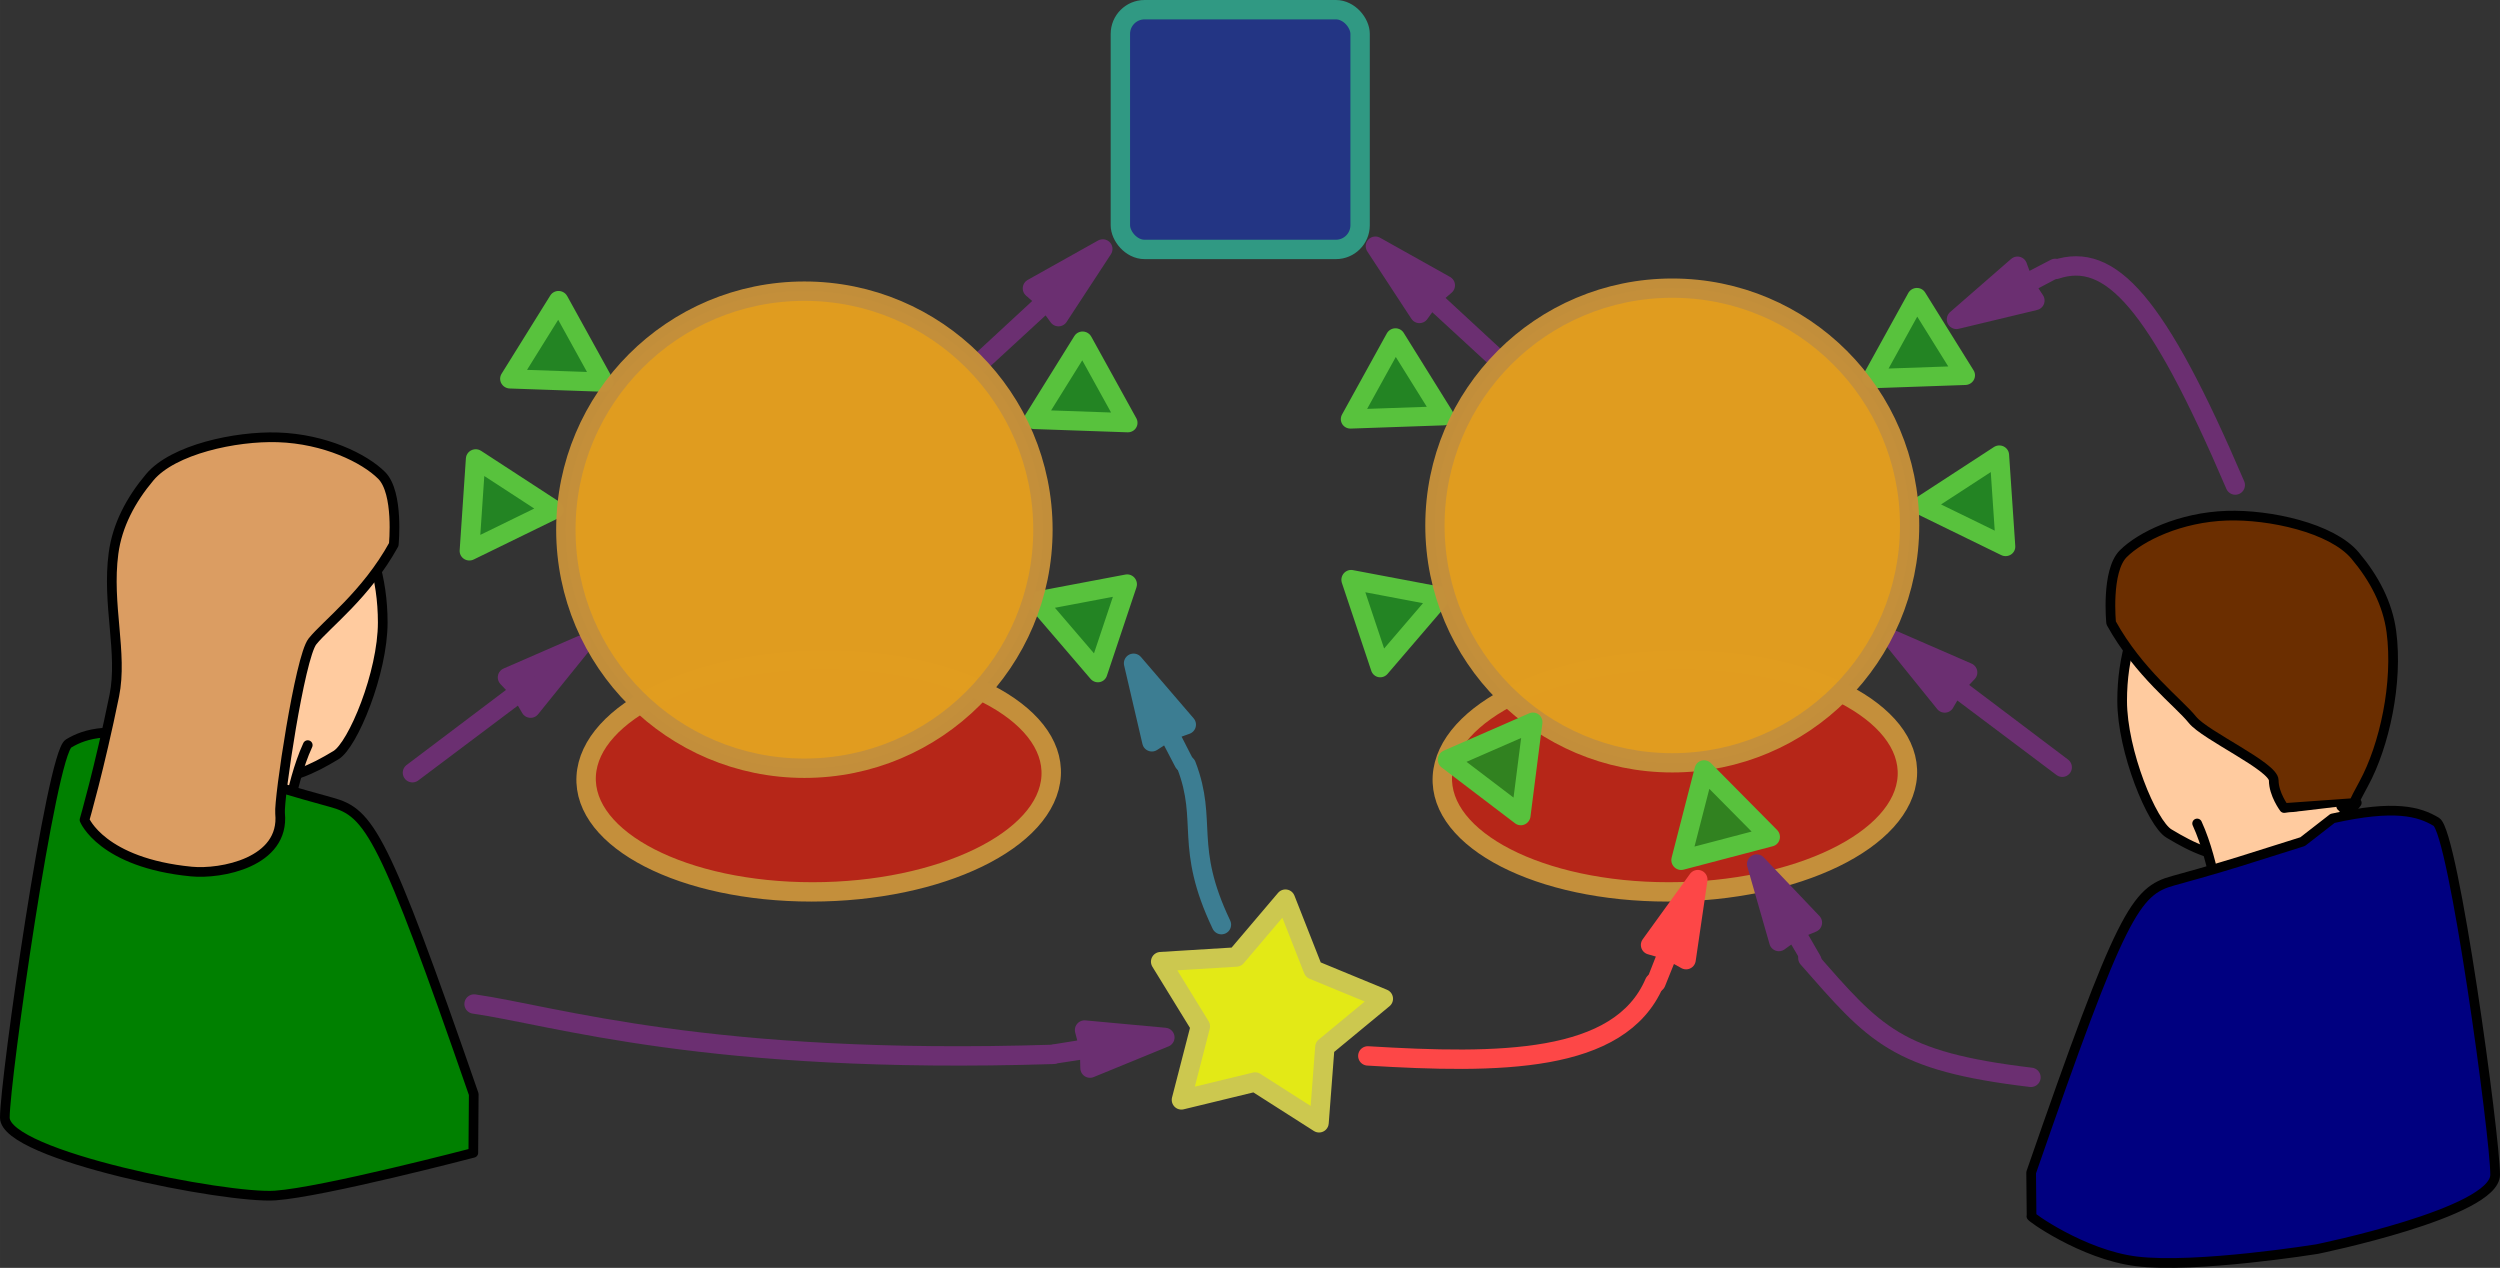 <?xml version="1.0" encoding="UTF-8" standalone="no"?>
<!-- Created with Inkscape (http://www.inkscape.org/) -->

<svg
   xmlns:dc="http://purl.org/dc/elements/1.1/"
   xmlns:cc="http://creativecommons.org/ns#"
   xmlns:rdf="http://www.w3.org/1999/02/22-rdf-syntax-ns#"
   xmlns:svg="http://www.w3.org/2000/svg"
   xmlns="http://www.w3.org/2000/svg"
   xmlns:xlink="http://www.w3.org/1999/xlink"
   xmlns:sodipodi="http://sodipodi.sourceforge.net/DTD/sodipodi-0.dtd"
   xmlns:inkscape="http://www.inkscape.org/namespaces/inkscape"
   width="145.675mm"
   height="73.877mm"
   viewBox="0 0 516.172 261.77"
   id="svg2"
   version="1.1"
   inkscape:version="0.91 r13725"
   sodipodi:docname="polemics-sys-args.svg">
  <rect x="0" y="0" width="516.172" height="261.77" fill="#333333" stroke="none"/>
  <defs
     id="defs4">
    <linearGradient
       id="linearGradient3263">
      <stop
         offset="0"
         style="stop-color:#d4ac6e"
         id="stop3265" />
      <stop
         offset="1"
         style="stop-color:#5c3907;stop-opacity:0"
         id="stop3267" />
    </linearGradient>
    <linearGradient
       id="linearGradient3197">
      <stop
         offset="0"
         style="stop-color:#eeae40"
         id="stop3199" />
      <stop
         offset="1"
         style="stop-color:#faf2b7;stop-opacity:0"
         id="stop3201" />
    </linearGradient>
    <linearGradient
       id="linearGradient10209">
      <stop
         offset="0"
         style="stop-color:#a5d4ff"
         id="stop10211" />
      <stop
         offset="1"
         style="stop-color:#fdfeff"
         id="stop10213" />
    </linearGradient>
    <linearGradient
       id="linearGradient10161">
      <stop
         offset="0"
         style="stop-color:#f4b850"
         id="stop10163" />
      <stop
         offset="1"
         style="stop-color:#faf2b7"
         id="stop10165" />
    </linearGradient>
  </defs>
  <sodipodi:namedview
     id="base"
     pagecolor="#ffffff"
     bordercolor="#666666"
     borderopacity="1.0"
     inkscape:pageopacity="0.0"
     inkscape:pageshadow="2"
     inkscape:zoom="2.1097632"
     inkscape:cx="258.08583"
     inkscape:cy="130.88524"
     inkscape:document-units="px"
     inkscape:current-layer="layer1"
     showgrid="false"
     inkscape:snap-grids="true"
     inkscape:window-width="1276"
     inkscape:window-height="1001"
     inkscape:window-x="0"
     inkscape:window-y="19"
     inkscape:window-maximized="1"
     fit-margin-top="0"
     fit-margin-left="0"
     fit-margin-right="0"
     fit-margin-bottom="0">
    <inkscape:grid
       type="xygrid"
       id="grid3336"
       originx="49.431"
       originy="-452.878" />
  </sodipodi:namedview>
  <g
     inkscape:label="Layer 1"
     inkscape:groupmode="layer"
     id="layer1"
     transform="translate(49.431,-337.714)">
    <use
       x="0"
       y="0"
       xlink:href="#circle11567-1"
       id="use12513"
       transform="translate(176.777,0)"
       width="100%"
       height="100%" />
    <ellipse
       style="opacity:1;fill:#b62618;fill-opacity:1;stroke:#c48f3b;stroke-width:4.003;stroke-linecap:square;stroke-linejoin:round;stroke-miterlimit:4;stroke-dasharray:none;stroke-dashoffset:0;stroke-opacity:1"
       id="circle11567-1"
       cx="148.037"
       cy="498.913"
       rx="48"
       ry="23.996"
       transform="matrix(1,0,-0.057,0.998,0,0)" />
    <g
       id="g12305">
      <path
         style="opacity:1;fill:#6b2f71;fill-opacity:1;stroke:#6b2f71;stroke-width:4;stroke-linecap:round;stroke-linejoin:round;stroke-miterlimit:4;stroke-dasharray:none;stroke-dashoffset:0;stroke-opacity:1"
         d="m 146.168,418.784 20.566,-18.934 -3,-2.599 14.529,-8.134 -9.151,13.976 -2.396,-3.308 z"
         id="path12303"
         inkscape:connector-curvature="0"
         sodipodi:nodetypes="ccccccc"
         inkscape:transform-center-x="1.6248126"
         inkscape:transform-center-y="5.1029947" />
      <g
         id="g12519">
        <rect
           id="rect10476"
           style="opacity:0;stroke-width:0"
           inkscape:export-filename="C:\Documents and Settings\Venkat D\Desktop\RDweb\directory\agent128.png"
           rx="1.289"
           ry="1.224"
           height="58.466"
           width="62.537"
           inkscape:export-xdpi="180.00002"
           inkscape:export-ydpi="180.00002"
           y="390.109"
           x="67.78" />
        <rect
           id="rect3753"
           style="opacity:0;stroke-width:0"
           rx="1.289"
           ry="1.315"
           height="61.621"
           width="62.532"
           y="387.81"
           x="66.317" />
        <rect
           id="rect3755"
           style="opacity:0;stroke-width:0"
           rx="1.298"
           ry="1.442"
           height="63.258"
           width="63.997"
           y="385.431"
           x="66.317" />
        <circle
           r="0"
           cy="445.996"
           cx="116.177"
           id="circle11567"
           style="opacity:1;fill:#e19d20;fill-opacity:1;stroke:#c48f3b;stroke-width:4;stroke-linecap:square;stroke-linejoin:round;stroke-miterlimit:4;stroke-dasharray:none;stroke-dashoffset:0;stroke-opacity:1" />
        <path
           sodipodi:type="star"
           style="opacity:1;fill:#218e21;fill-opacity:0.887;stroke:#58c23d;stroke-width:7.431;stroke-linecap:square;stroke-linejoin:round;stroke-miterlimit:4;stroke-dasharray:none;stroke-dashoffset:0;stroke-opacity:1"
           id="path12284"
           sodipodi:sides="3"
           sodipodi:cx="266.8204"
           sodipodi:cy="430.3624"
           sodipodi:r1="20.61552"
           sodipodi:r2="12.5"
           sodipodi:arg1="1.8157751"
           sodipodi:arg2="2.8629727"
           inkscape:flatsided="true"
           inkscape:rounded="0"
           inkscape:randomized="0"
           d="m 261.82,450.362 -9.82,-34.33 34.641,8.66 z"
           inkscape:transform-center-x="3.5701431"
           inkscape:transform-center-y="0.46692082"
           transform="matrix(0.161,-0.508,0.518,0.165,-92.027,483.685)" />
        <use
           x="0"
           y="0"
           xlink:href="#path12284"
           inkscape:transform-center-x="5.665894"
           inkscape:transform-center-y="1.3969952"
           id="use12286"
           transform="matrix(0.677,0.736,-0.736,0.677,365.846,53.859)"
           width="100%"
           height="100%" />
        <use
           x="0"
           y="0"
           xlink:href="#path12284"
           inkscape:transform-center-x="3.5701431"
           inkscape:transform-center-y="0.46692082"
           id="use12297"
           transform="translate(-108.204,-8.373)"
           width="100%"
           height="100%" />
        <use
           x="0"
           y="0"
           xlink:href="#path12284"
           inkscape:transform-center-x="-0.57548536"
           inkscape:transform-center-y="-0.13761944"
           id="use12299"
           transform="matrix(0.883,-0.47,0.47,0.883,-296.793,153.892)"
           width="100%"
           height="100%" />
      </g>
      <path
         sodipodi:nodetypes="ccccccc"
         inkscape:connector-curvature="0"
         id="path12301"
         d="m 35.725,497.256 22.347,-16.795 -2.727,-2.885 15.266,-6.649 -10.495,12.997 -2.055,-3.53 z"
         style="opacity:1;fill:#6b2f71;fill-opacity:1;stroke:#6b2f71;stroke-width:4;stroke-linecap:round;stroke-linejoin:round;stroke-miterlimit:4;stroke-dasharray:none;stroke-dashoffset:0;stroke-opacity:1" />
      <circle
         style="opacity:1;fill:#e19d20;fill-opacity:0.995;stroke:#c48f3b;stroke-width:4;stroke-linecap:square;stroke-linejoin:round;stroke-miterlimit:4;stroke-dasharray:none;stroke-dashoffset:0;stroke-opacity:0.99"
         id="path4144-9"
         cx="116.651"
         cy="447.08"
         r="49.249" />
    </g>
    <use
       x="0"
       y="0"
       xlink:href="#g12305"
       id="use12317"
       transform="matrix(-0.995,0,0,0.995,411.908,1.365)"
       width="100%"
       height="100%" />
    <path
       transform="matrix(-0.491,-0.208,0.212,-0.501,300.127,766.938)"
       inkscape:transform-center-y="4.3492391"
       inkscape:transform-center-x="-0.60144183"
       d="m 261.82,450.362 -9.82,-34.33 34.641,8.66 z"
       inkscape:randomized="0"
       inkscape:rounded="0"
       inkscape:flatsided="true"
       sodipodi:arg2="2.8629727"
       sodipodi:arg1="1.8157751"
       sodipodi:r2="12.5"
       sodipodi:r1="20.61552"
       sodipodi:cy="430.3624"
       sodipodi:cx="266.8204"
       sodipodi:sides="3"
       id="path12284-3"
       style="opacity:1;fill:#218e21;fill-opacity:0.887;stroke:#58c23d;stroke-width:7.431;stroke-linecap:square;stroke-linejoin:round;stroke-miterlimit:4;stroke-dasharray:none;stroke-dashoffset:0;stroke-opacity:1"
       sodipodi:type="star" />
    <rect
       style="opacity:1;fill:#21358e;fill-opacity:0.887;stroke:#309983;stroke-width:4;stroke-linecap:square;stroke-linejoin:round;stroke-miterlimit:4;stroke-dasharray:none;stroke-dashoffset:0;stroke-opacity:1"
       id="rect3338"
       width="49.5"
       height="49.5"
       x="181.89"
       y="339.714"
       ry="5" />
    <g
       id="g5479"
       transform="translate(-427.601,-284.523)">
      <g
         id="g5474">
        <path
           style="color:#000000;display:inline;overflow:visible;visibility:visible;fill:#ffcb9f;fill-opacity:1;fill-rule:nonzero;stroke:#000000;stroke-width:2;stroke-linecap:round;stroke-linejoin:round;stroke-miterlimit:4;stroke-dashoffset:1.5;stroke-opacity:1;marker:none;enable-background:accumulate"
           id="path5392"
           transform="translate(322.627,497.08)"
           d="m 547.143,269.844 c 0,18.146 -12.472,32.5 -27.857,32.5 -6.545,0 -10.872,-2.059 -15.928,-5.098 -3.492,-2.099 -9.657,-16.975 -9.657,-27.402 0,-18.146 10.199,-32.857 25.584,-32.857 15.385,0 27.857,14.711 27.857,32.857 z"
           inkscape:connector-curvature="0" />
        <path
           style="color:#000000;display:inline;overflow:visible;visibility:visible;fill:#6b2e00;fill-opacity:1;fill-rule:nonzero;stroke:#000000;stroke-width:2;stroke-linecap:round;stroke-linejoin:round;stroke-miterlimit:4;stroke-dasharray:none;stroke-dashoffset:1.5;stroke-opacity:1;marker:none;enable-background:accumulate"
           id="path5394"
           d="m 814.056,750.853 c 5.714,10.357 13.929,16.429 16.786,20 2.602,3.252 16.786,9.643 16.786,12.5 0,2.857 2.143,5.714 2.143,5.714 l 15,-1.071 c 0,0 -2.857,3.929 1.429,-3.929 4.286,-7.857 7.123,-20.874 5.714,-31.429 -0.768,-5.753 -3.54,-11.016 -7.5,-15.714 -4.816,-5.714 -17.677,-8.498 -26.429,-8.214 -9.664,0.314 -17.857,4.286 -21.429,7.857 -3.571,3.571 -2.5,14.286 -2.5,14.286 z"
           inkscape:connector-curvature="0" />
        <path
           style="color:#000000;display:inline;overflow:visible;visibility:visible;fill:#ffcb9f;fill-opacity:1;fill-rule:nonzero;stroke:#000000;stroke-width:2;stroke-linecap:round;stroke-linejoin:round;stroke-miterlimit:4;stroke-dasharray:none;stroke-dashoffset:1.5;stroke-opacity:1;marker:none;enable-background:accumulate"
           id="path5431"
           transform="translate(279.77,497.08)"
           d="m 552.042,295.176 c 3.929,8.571 4.387,19.311 6.172,19.311 1.786,0 20.714,-9.286 23.929,-14.643 3.214,-5.357 -0.357,-8.214 -0.357,-8.214"
           inkscape:connector-curvature="0" />
      </g>
      <path
         style="color:#000000;display:inline;overflow:visible;visibility:visible;fill:#000080;fill-opacity:1;fill-rule:nonzero;stroke:#000000;stroke-width:2;stroke-linecap:round;stroke-linejoin:round;stroke-miterlimit:4;stroke-dasharray:none;stroke-dashoffset:1.5;stroke-opacity:1;marker:none;enable-background:accumulate"
         id="path5429"
         d="m 840.484,800.139 c 0,0 -5.714,1.786 -13.571,3.929 -7.857,2.143 -10.714,6.429 -29.375,60.268 l 0.089,9.018 c -0.757,-0.252 10.428,7.932 21.637,9.312 12.279,1.512 37.291,-2.526 37.291,-2.526 0,0 36.786,-7.5 36.786,-15.357 0,-7.857 -8.571,-70.714 -12.143,-72.857 -3.571,-2.143 -8.571,-3.571 -21.429,-0.714 l -6.178,4.798 z"
         inkscape:connector-curvature="0" />
    </g>
    <g
       id="g5479-2"
       transform="matrix(-1,0,0,1,1181.634,-303.555)">
      <g
         id="g5537"
         transform="translate(335.714,2.857)">
        <g
           id="g5474-1">
          <path
             style="color:#000000;display:inline;overflow:visible;visibility:visible;fill:#ffcb9f;fill-opacity:1;fill-rule:nonzero;stroke:#000000;stroke-width:2;stroke-linecap:round;stroke-linejoin:round;stroke-miterlimit:4;stroke-dashoffset:1.5;stroke-opacity:1;marker:none;enable-background:accumulate"
             id="path5392-2"
             transform="translate(322.627,497.08)"
             d="m 547.143,269.844 c 0,18.146 -12.472,32.5 -27.857,32.5 -6.545,0 -10.872,-2.059 -15.928,-5.098 -3.492,-2.099 -9.657,-16.975 -9.657,-27.402 0,-18.146 10.199,-32.857 25.584,-32.857 15.385,0 27.857,14.711 27.857,32.857 z"
             inkscape:connector-curvature="0" />
          <path
             style="color:#000000;display:inline;overflow:visible;visibility:visible;fill:#ffcb9f;fill-opacity:1;fill-rule:nonzero;stroke:#000000;stroke-width:2;stroke-linecap:round;stroke-linejoin:round;stroke-miterlimit:4;stroke-dasharray:none;stroke-dashoffset:1.5;stroke-opacity:1;marker:none;enable-background:accumulate"
             id="path5431-8"
             transform="translate(279.77,497.08)"
             d="m 552.042,295.176 c 3.929,8.571 4.387,19.311 6.172,19.311 1.786,0 20.714,-9.286 23.929,-14.643 3.214,-5.357 -0.357,-8.214 -0.357,-8.214"
             inkscape:connector-curvature="0" />
        </g>
        <path
           style="color:#000000;display:inline;overflow:visible;visibility:visible;fill:#008000;fill-opacity:1;fill-rule:nonzero;stroke:#000000;stroke-width:2;stroke-linecap:round;stroke-linejoin:round;stroke-miterlimit:4;stroke-dasharray:none;stroke-dashoffset:1.5;stroke-opacity:1;marker:none;enable-background:accumulate"
           id="path5429-0"
           d="m 840.484,800.139 c 0,0 -5.714,1.786 -13.571,3.929 -7.857,2.143 -10.714,6.429 -29.375,60.268 l 0.089,12.099 c 0,0 30.888,8.102 40.888,8.817 10,0.714 55.837,-8.225 55.837,-16.082 0,-7.857 -9.582,-75.102 -13.153,-77.244 -3.571,-2.143 -8.571,-3.571 -21.429,-0.714 l -6.178,4.798 z"
           inkscape:connector-curvature="0" />
        <path
           style="color:#000000;display:inline;overflow:visible;visibility:visible;fill:#db9d62;fill-opacity:1;fill-rule:nonzero;stroke:#000000;stroke-width:2;stroke-linecap:round;stroke-linejoin:round;stroke-miterlimit:4;stroke-dasharray:none;stroke-dashoffset:1.5;stroke-opacity:1;marker:none;enable-background:accumulate"
           id="path5394-9"
           d="m 814.056,750.853 c 5.714,10.357 13.929,16.429 16.786,20 2.602,3.252 6.966,32.638 6.684,35.481 -1.01,10.181 12.242,12.616 18.305,12.028 18.492,-1.793 22.071,-10.668 22.071,-10.668 0,0 -3.11,-10.719 -6.148,-25.647 -1.785,-8.77 1.568,-18.854 0.158,-29.408 -0.768,-5.753 -3.54,-11.016 -7.5,-15.714 -4.816,-5.714 -17.677,-8.498 -26.429,-8.214 -9.664,0.314 -17.857,4.286 -21.429,7.857 -3.571,3.571 -2.5,14.286 -2.5,14.286 z"
           inkscape:connector-curvature="0" />
      </g>
    </g>
    <use
       x="0"
       y="0"
       xlink:href="#path12284-3"
       inkscape:transform-center-x="-6.0698954"
       inkscape:transform-center-y="-1.3478095"
       id="use12492"
       transform="matrix(0.616,-0.788,0.788,0.616,-245.709,407.23)"
       width="100%"
       height="100%" />
    <path
       transform="matrix(1.096,0,0,1.098,-4.65,56.816)"
       inkscape:transform-center-y="-1.1299523"
       inkscape:transform-center-x="-1.2418572"
       d="m 207.632,466.961 -12.049,-7.672 -13.882,3.363 3.573,-13.83 -7.488,-12.164 14.257,-0.875 9.254,-10.88 5.238,13.289 13.208,5.439 -11.02,9.088 z"
       inkscape:randomized="0"
       inkscape:rounded="0"
       inkscape:flatsided="false"
       sodipodi:arg2="1.7354672"
       sodipodi:arg1="1.1071487"
       sodipodi:r2="12.497093"
       sodipodi:r1="22.36068"
       sodipodi:cy="446.96121"
       sodipodi:cx="197.632"
       sodipodi:sides="5"
       id="use12590"
       style="opacity:1;fill:#f9ff12;fill-opacity:0.887;stroke:#ccc84f;stroke-width:3.646;stroke-linecap:square;stroke-linejoin:round;stroke-miterlimit:4;stroke-dasharray:none;stroke-dashoffset:0;stroke-opacity:1"
       sodipodi:type="star" />
    <path
       sodipodi:nodetypes="cc"
       inkscape:connector-curvature="0"
       id="path12592"
       d="m 48.45,545.013 c 16.55,2.349 48.131,12.65 119.531,10.398"
       style="fill:none;fill-rule:evenodd;stroke:#6b2f71;stroke-width:4;stroke-linecap:round;stroke-linejoin:round;stroke-miterlimit:4;stroke-dasharray:none;stroke-opacity:1" />
    <path
       style="fill:none;fill-rule:evenodd;stroke:#fd4747;stroke-width:4;stroke-linecap:round;stroke-linejoin:round;stroke-miterlimit:4;stroke-dasharray:none;stroke-opacity:1"
       d="m 232.98,555.727 c 27.02,1.635 52.02,1.635 59.182,-15.123"
       id="path12594"
       inkscape:connector-curvature="0"
       sodipodi:nodetypes="cc" />
    <path
       sodipodi:nodetypes="cc"
       inkscape:connector-curvature="0"
       id="path12596"
       d="m 195.515,495.71 c 4.485,11.652 -0.515,16.652 7.24,32.916"
       style="fill:none;fill-rule:evenodd;stroke:#3c7d92;stroke-width:4;stroke-linecap:round;stroke-linejoin:round;stroke-miterlimit:4;stroke-dasharray:none;stroke-opacity:1" />
    <path
       inkscape:transform-center-x="-10.888398"
       inkscape:transform-center-y="-0.790867"
       style="opacity:1;fill:#6b2f71;fill-opacity:1;stroke:#6b2f71;stroke-width:4;stroke-linecap:round;stroke-linejoin:round;stroke-miterlimit:4;stroke-dasharray:none;stroke-dashoffset:0;stroke-opacity:1"
       d="m 168.376,555.313 7.121,-1.088 -1,-3.841 16.581,1.526 -15.458,6.335 -0.1,-4.083 z"
       id="path12598"
       inkscape:connector-curvature="0"
       sodipodi:nodetypes="ccccccc" />
    <path
       inkscape:transform-center-x="4.6013821"
       inkscape:transform-center-y="-9.8620871"
       style="opacity:1;fill:#3c7d92;fill-opacity:1;stroke:#3c7d92;stroke-width:4;stroke-linecap:round;stroke-linejoin:round;stroke-miterlimit:4;stroke-dasharray:none;stroke-dashoffset:0;stroke-opacity:1"
       d="m 195.003,495.129 -3.278,-6.414 -3.33,2.16 -3.779,-16.216 10.886,12.672 -3.843,1.383 z"
       id="path12600"
       inkscape:connector-curvature="0"
       sodipodi:nodetypes="ccccccc" />
    <path
       sodipodi:nodetypes="ccccccc"
       inkscape:connector-curvature="0"
       id="path12602"
       d="m 292.482,540.596 2.69,-6.682 -3.815,-1.096 9.758,-13.492 -2.421,16.529 -3.565,-1.993 z"
       style="opacity:1;fill:#fd4747;fill-opacity:1;stroke:#fd4747;stroke-width:4;stroke-linecap:round;stroke-linejoin:round;stroke-miterlimit:4;stroke-dasharray:none;stroke-dashoffset:0;stroke-opacity:1"
       inkscape:transform-center-y="-10.131022"
       inkscape:transform-center-x="-3.6976129" />
    <path
       style="fill:none;fill-rule:evenodd;stroke:#6b2f71;stroke-width:4;stroke-linecap:round;stroke-linejoin:round;stroke-miterlimit:4;stroke-dasharray:none;stroke-opacity:1"
       d="m 375.027,393.337 c 11.274,-3.73 20.809,6.579 37.057,44.525"
       id="path12655"
       inkscape:connector-curvature="0"
       sodipodi:nodetypes="cc" />
    <path
       sodipodi:nodetypes="cc"
       inkscape:connector-curvature="0"
       id="path12657"
       d="m 323.836,535.533 c 13.905,15.826 18.125,21.283 46.063,24.617"
       style="fill:none;fill-rule:evenodd;stroke:#6b2f71;stroke-width:4;stroke-linecap:round;stroke-linejoin:round;stroke-miterlimit:4;stroke-dasharray:none;stroke-opacity:1" />
    <path
       sodipodi:nodetypes="ccccccc"
       inkscape:connector-curvature="0"
       id="path12659"
       d="m 374.919,393.129 -6.392,3.321 2.183,3.316 -16.191,3.888 12.599,-10.97 1.408,3.834 z"
       style="opacity:1;fill:#6b2f71;fill-opacity:1;stroke:#6b2f71;stroke-width:4;stroke-linecap:round;stroke-linejoin:round;stroke-miterlimit:4;stroke-dasharray:none;stroke-dashoffset:0;stroke-opacity:1"
       inkscape:transform-center-y="4.693383"
       inkscape:transform-center-x="9.8294071" />
    <path
       inkscape:transform-center-x="5.2885021"
       inkscape:transform-center-y="-9.605332"
       style="opacity:1;fill:#6b2f71;fill-opacity:1;stroke:#6b2f71;stroke-width:4;stroke-linecap:round;stroke-linejoin:round;stroke-miterlimit:4;stroke-dasharray:none;stroke-dashoffset:0;stroke-opacity:1"
       d="m 324.668,536.026 -3.597,-6.241 -3.217,2.325 -4.591,-16.005 11.51,12.108 -3.769,1.574 z"
       id="path12661"
       inkscape:connector-curvature="0"
       sodipodi:nodetypes="ccccccc" />
  </g>
</svg>
